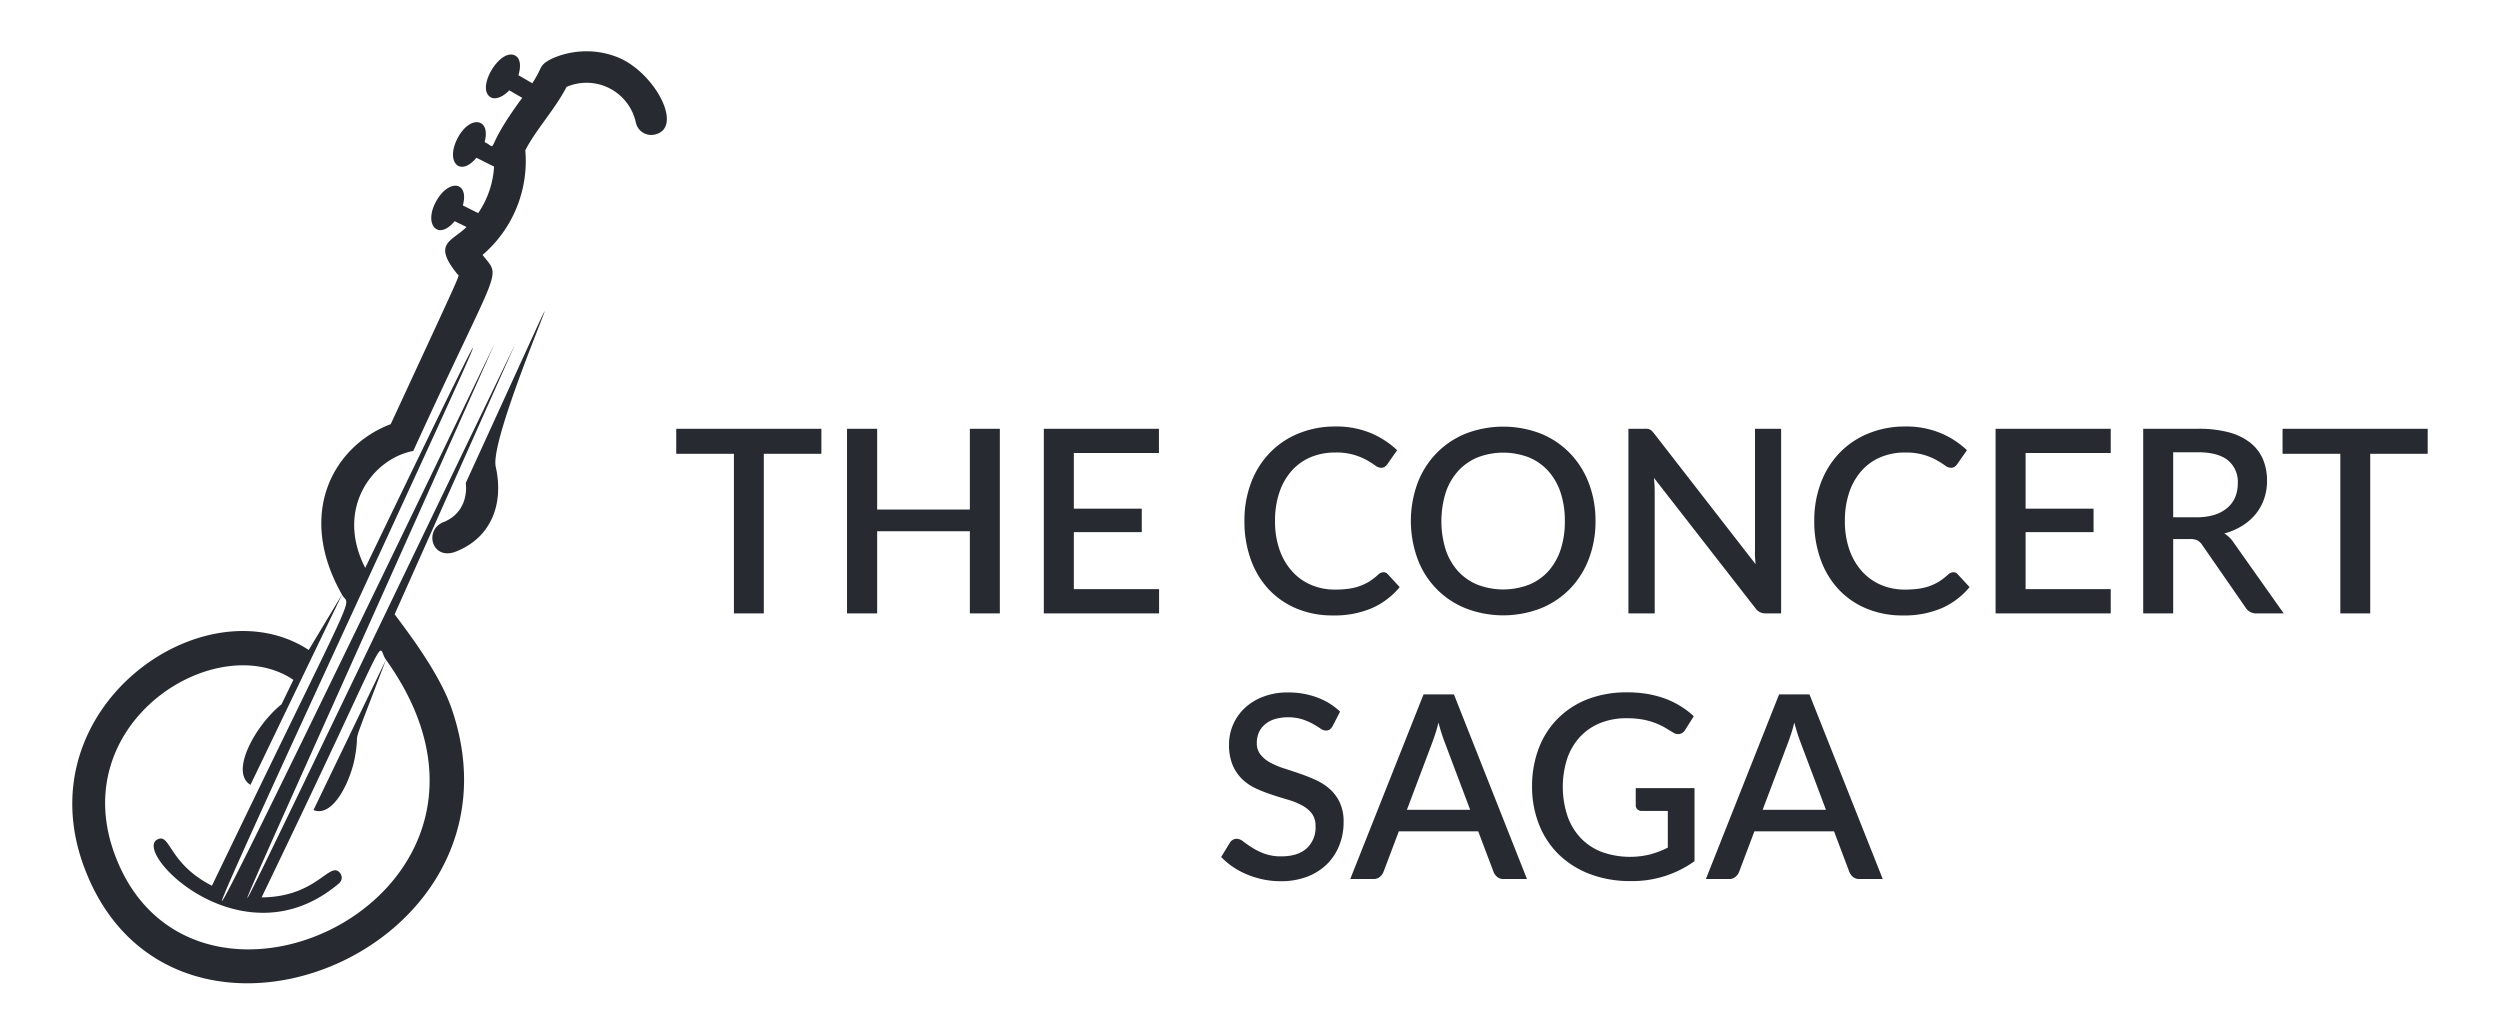 <svg xmlns="http://www.w3.org/2000/svg" viewBox="0 0 707.74 292.86"><defs><style>.cls-1{fill:#272a31;}</style></defs><g id="Layer_1" data-name="Layer 1"><path class="cls-1" d="M60,250.74c42.82-88.93,39.07-78.31,36.81-82.38,0,0-25.92,53.86-25.9,53.83-6-3.62,1.51-17,8.78-22.8l3.37-6.93c-22-14.82-65.2,12.36-50.2,50.42,22.76,57.92,123.41,9.61,76.41-56.11-11.27,29.61-7,17.35-8.79,27.56-1.11,6.3-6,17.26-11.74,15,0,0,20.54-42.59,20.53-42.56-3.12-4.31,3.43-12.83-35.21,67.28,15.72-.12,19.26-10.48,22.18-6.93a2.08,2.08,0,0,1-.26,2.95c-27.08,23-58.3-8.45-51.54-12.36C48.32,235.57,47.5,244.37,60,250.74ZM140,97.31c-86.93,195.11-101.59,222.92,5.89,0,0,0-34.14,76.58-34.17,76.58,2.67,3.7,12.59,16.24,16.18,26.84,23.54,68.75-79.27,110-103.91,45.2C6.59,200.49,57.7,164.66,87.4,184l9.41-15.67c-13.13-23.15-2.25-42.2,13.8-48.25C132.18,73.5,130,78.42,129.53,77.66c-7.27-8.9-1.59-9.27,2.54-13.4l-3.37-1.65c-4.64,5.66-8.84,1-5.27-5.54s9.45-5.75,7.6,1.09l4.34,2.17a26,26,0,0,0,4.5-13.18c-.09,0-5-2.5-5-2.49-4.63,5.61-8.84,1.18-5.33-5.53s9.49-5.68,7.65,1.09c4.29,2.14-.84,3,10.65-12.52l-3.67-2.12c-1.81,1.92-4,2.74-5.32,1.92-4.23-2.62,2.92-14.3,7.13-11.69,1.35.83,1.55,3,.78,5.48l3.93,2.28c2.17-3.33,2.19-4.42,3.1-5.33,1.6-1.87,11.55-6.32,21.92-1.66,10.05,4.67,17.87,19.72,9.61,21.52A4.46,4.46,0,0,1,180,34.68,14.27,14.27,0,0,0,160.4,24.6c-3.47,6.62-8.62,12-11.69,17.94a35,35,0,0,1-12.1,29.63C142,79.1,141.8,73.39,117,127.66c-11.57,2.17-22.2,16.4-13.6,33.1C224.46-90.71-68.21,529.39,140,97.31Zm-55,96.8a1.19,1.19,0,0,0,.31.26C85.16,194.28,85.05,194.11,85,194.11ZM86,195a1.78,1.78,0,0,1,.31.26S86,195,86,195Zm9.15-3.87a1.1,1.1,0,0,0,.21.25C95.14,191.34,95.13,191.17,95.1,191.17Zm36.71-54.35c0-.06,1.29,7.7-6,10.91-5.89,2-3.83,10.86,2.89,8.58,10.14-3.81,14-13.37,11.59-24.15S178,36,131.81,136.82Z"/><path class="cls-1" d="M232.53,128.47h-16.3v45.18h-8.46V128.47H191.44v-7.08h41.09Z"/><path class="cls-1" d="M283.05,121.39v52.26h-8.49V150.39H248.32v23.26h-8.53V121.39h8.53v22.86h26.24V121.39Z"/><path class="cls-1" d="M328.13,166.79l0,6.86H295.5V121.39h32.59v6.86H304V144h19.23v6.64H304v16.15Z"/><path class="cls-1" d="M391.68,162a1.57,1.57,0,0,1,1.2.55l3.37,3.66a21.41,21.41,0,0,1-7.84,5.94,27,27,0,0,1-11.1,2.08,26.12,26.12,0,0,1-10.37-2,22.85,22.85,0,0,1-7.89-5.52,24.53,24.53,0,0,1-5-8.44,31.78,31.78,0,0,1-1.76-10.78,30.31,30.31,0,0,1,1.87-10.8,24.69,24.69,0,0,1,5.27-8.45,23.49,23.49,0,0,1,8.13-5.5,26.92,26.92,0,0,1,10.43-2,25.52,25.52,0,0,1,10,1.83,24.75,24.75,0,0,1,7.53,4.88l-2.79,4a3.47,3.47,0,0,1-.69.69,1.85,1.85,0,0,1-1.09.29,3,3,0,0,1-1.65-.67,25.77,25.77,0,0,0-2.36-1.49,17.41,17.41,0,0,0-9-2.16,17.44,17.44,0,0,0-6.86,1.31,14.81,14.81,0,0,0-5.37,3.81,17.62,17.62,0,0,0-3.5,6.1,24.8,24.8,0,0,0-1.25,8.16,24.12,24.12,0,0,0,1.3,8.22,17.93,17.93,0,0,0,3.6,6.1,15.23,15.23,0,0,0,5.37,3.79,16.88,16.88,0,0,0,6.64,1.31,28.52,28.52,0,0,0,3.9-.24,15.11,15.11,0,0,0,3.18-.76,14.73,14.73,0,0,0,2.74-1.32,18.38,18.38,0,0,0,2.56-2A2.17,2.17,0,0,1,391.68,162Z"/><path class="cls-1" d="M451.68,147.52a29.54,29.54,0,0,1-1.89,10.71,24.8,24.8,0,0,1-5.32,8.44,24.25,24.25,0,0,1-8.24,5.53,29.46,29.46,0,0,1-21.34,0,24,24,0,0,1-13.59-14,31.29,31.29,0,0,1,0-21.42,24.81,24.81,0,0,1,5.33-8.45,24.5,24.5,0,0,1,8.26-5.56,29.6,29.6,0,0,1,21.34,0,24.32,24.32,0,0,1,8.24,5.56,24.94,24.94,0,0,1,5.32,8.45A29.54,29.54,0,0,1,451.68,147.52Zm-8.68,0a25.14,25.14,0,0,0-1.21-8.09,17.29,17.29,0,0,0-3.49-6.1,15.16,15.16,0,0,0-5.5-3.85,20.23,20.23,0,0,0-14.48,0,15.49,15.49,0,0,0-5.52,3.85,17.34,17.34,0,0,0-3.52,6.1,27.35,27.35,0,0,0,0,16.22,17.16,17.16,0,0,0,3.52,6.08,15.27,15.27,0,0,0,5.52,3.81,20.37,20.37,0,0,0,14.48,0,14.94,14.94,0,0,0,5.5-3.81,17.11,17.11,0,0,0,3.49-6.08A25.26,25.26,0,0,0,443,147.52Z"/><path class="cls-1" d="M504.23,121.39v52.26h-4.32a3.71,3.71,0,0,1-1.67-.34,3.89,3.89,0,0,1-1.3-1.14l-28.71-36.88c.07.7.12,1.4.16,2.09s.05,1.32.05,1.9v34.37H461V121.39h4.42a7.88,7.88,0,0,1,.93,0,3.23,3.23,0,0,1,.71.2,1.93,1.93,0,0,1,.61.44,6,6,0,0,1,.62.72L497,159.72c-.07-.75-.13-1.49-.17-2.22s0-1.4,0-2V121.39Z"/><path class="cls-1" d="M553,162a1.57,1.57,0,0,1,1.2.55l3.38,3.66a21.5,21.5,0,0,1-7.84,5.94,27,27,0,0,1-11.11,2.08,26.07,26.07,0,0,1-10.36-2,22.79,22.79,0,0,1-7.9-5.52,24.5,24.5,0,0,1-5-8.44,31.54,31.54,0,0,1-1.76-10.78,30.09,30.09,0,0,1,1.87-10.8,24.67,24.67,0,0,1,5.26-8.45,23.49,23.49,0,0,1,8.13-5.5,27,27,0,0,1,10.43-2,25.52,25.52,0,0,1,10,1.83,24.68,24.68,0,0,1,7.54,4.88l-2.8,4a3,3,0,0,1-.69.69,1.85,1.85,0,0,1-1.09.29,3,3,0,0,1-1.65-.67,24.45,24.45,0,0,0-2.36-1.49,17.91,17.91,0,0,0-3.59-1.49,18.36,18.36,0,0,0-5.39-.67,17.44,17.44,0,0,0-6.86,1.31,14.81,14.81,0,0,0-5.37,3.81,17.79,17.79,0,0,0-3.51,6.1,24.8,24.8,0,0,0-1.25,8.16,24.11,24.11,0,0,0,1.31,8.22,17.91,17.91,0,0,0,3.59,6.1,15.41,15.41,0,0,0,5.37,3.79,16.89,16.89,0,0,0,6.65,1.31,28.52,28.52,0,0,0,3.9-.24,14.78,14.78,0,0,0,5.91-2.08,18.38,18.38,0,0,0,2.56-2A2.19,2.19,0,0,1,553,162Z"/><path class="cls-1" d="M597.54,166.79l0,6.86h-32.6V121.39h32.6v6.86H573.44V144h19.24v6.64H573.44v16.15Z"/><path class="cls-1" d="M646.51,173.65h-7.59a3.51,3.51,0,0,1-3.27-1.74l-12.19-17.6a4,4,0,0,0-1.34-1.31,4.75,4.75,0,0,0-2.18-.4h-4.72v21.05h-8.49V121.39h15.39a32.94,32.94,0,0,1,8.87,1,16.84,16.84,0,0,1,6.12,3,11.91,11.91,0,0,1,3.54,4.66,15.54,15.54,0,0,1,1.14,6.06,15.25,15.25,0,0,1-.82,5.08,14.15,14.15,0,0,1-2.36,4.29,15.1,15.1,0,0,1-3.79,3.33,19,19,0,0,1-5.12,2.22,8.48,8.48,0,0,1,2.69,2.65ZM621.9,146.43a16.23,16.23,0,0,0,5.08-.71,10.34,10.34,0,0,0,3.63-2,8.16,8.16,0,0,0,2.18-3,10.27,10.27,0,0,0,.72-3.91,7.84,7.84,0,0,0-2.83-6.53q-2.83-2.25-8.56-2.25h-6.9v18.4Z"/><path class="cls-1" d="M687.27,128.47H671v45.18h-8.46V128.47H646.18v-7.08h41.09Z"/><path class="cls-1" d="M377.29,205.51a3.14,3.14,0,0,1-.84,1,1.8,1.8,0,0,1-1.09.31,2.8,2.8,0,0,1-1.54-.58q-.85-.57-2.1-1.29a18.83,18.83,0,0,0-3-1.3,14,14,0,0,0-7.9-.06,8,8,0,0,0-2.77,1.53,6.33,6.33,0,0,0-1.69,2.3,7.27,7.27,0,0,0-.56,2.89,5.17,5.17,0,0,0,1.05,3.32,9.05,9.05,0,0,0,2.78,2.27,22.33,22.33,0,0,0,3.93,1.65q2.22.7,4.52,1.5c1.54.54,3.05,1.14,4.52,1.82a15.43,15.43,0,0,1,3.94,2.58,12,12,0,0,1,2.78,3.81,12.88,12.88,0,0,1,1.05,5.48,17.66,17.66,0,0,1-1.2,6.53,15.44,15.44,0,0,1-3.46,5.32,16.26,16.26,0,0,1-5.59,3.57,20.61,20.61,0,0,1-7.57,1.31,23.83,23.83,0,0,1-4.88-.49,25.72,25.72,0,0,1-4.54-1.38,22.42,22.42,0,0,1-4.05-2.16,20.28,20.28,0,0,1-3.37-2.83l2.47-4.06a2.27,2.27,0,0,1,.83-.8,2.16,2.16,0,0,1,1.13-.29,3.17,3.17,0,0,1,1.85.78c.67.52,1.49,1.09,2.45,1.7a18.59,18.59,0,0,0,3.46,1.71,13.63,13.63,0,0,0,4.87.78q4.6,0,7.13-2.25a7.9,7.9,0,0,0,2.52-6.21,5.86,5.86,0,0,0-1-3.61,8.56,8.56,0,0,0-2.78-2.34,20.1,20.1,0,0,0-3.94-1.6c-1.47-.43-3-.9-4.5-1.4a42.59,42.59,0,0,1-4.5-1.74,14.23,14.23,0,0,1-3.94-2.61,12.13,12.13,0,0,1-2.77-4,14.75,14.75,0,0,1-1.06-5.94,14.13,14.13,0,0,1,4.34-10.18,15.79,15.79,0,0,1,5.25-3.28,19.06,19.06,0,0,1,7.11-1.24,23.37,23.37,0,0,1,8.26,1.42,18.88,18.88,0,0,1,6.48,4Z"/><path class="cls-1" d="M432.28,248.85h-6.57a2.82,2.82,0,0,1-1.82-.56,3.65,3.65,0,0,1-1.05-1.4l-4.36-11.54H396l-4.36,11.54a3.47,3.47,0,0,1-1,1.34,2.73,2.73,0,0,1-1.82.62h-6.57L403,196.58h8.6Zm-16.08-19.6L409,210.16a54.19,54.19,0,0,1-1.78-5.63c-.26,1.14-.56,2.19-.87,3.14s-.6,1.8-.87,2.52l-7.19,19.06Z"/><path class="cls-1" d="M479.71,223.12V243.8a30.14,30.14,0,0,1-18.14,5.63,31.69,31.69,0,0,1-11.49-2,25.62,25.62,0,0,1-8.77-5.51,24.28,24.28,0,0,1-5.59-8.44,28.92,28.92,0,0,1-2-10.78,30,30,0,0,1,1.89-10.84,23.9,23.9,0,0,1,5.41-8.45,24.4,24.4,0,0,1,8.49-5.49A30.63,30.63,0,0,1,460.73,196a33.46,33.46,0,0,1,5.86.49,29.31,29.31,0,0,1,5,1.36A24,24,0,0,1,475.9,200a23.5,23.5,0,0,1,3.6,2.76l-2.44,3.88a2.41,2.41,0,0,1-1.48,1.13,2.55,2.55,0,0,1-2-.44L471.38,206a20.09,20.09,0,0,0-2.7-1.28,19.54,19.54,0,0,0-3.52-1,24.89,24.89,0,0,0-4.72-.39A19.48,19.48,0,0,0,453,204.7a15.88,15.88,0,0,0-5.68,3.88,17.32,17.32,0,0,0-3.63,6.11,26.29,26.29,0,0,0,.08,16.39,17.37,17.37,0,0,0,3.81,6.25,16.3,16.3,0,0,0,6,3.9,23.82,23.82,0,0,0,13.57.65,26.72,26.72,0,0,0,5-1.92V229.58h-7.3a1.79,1.79,0,0,1-1.31-.46,1.57,1.57,0,0,1-.47-1.18v-4.82Z"/><path class="cls-1" d="M533,248.85h-6.57a2.82,2.82,0,0,1-1.82-.56,3.65,3.65,0,0,1-1.05-1.4l-4.35-11.54H496.66l-4.35,11.54a3.5,3.5,0,0,1-1,1.34,2.7,2.7,0,0,1-1.81.62h-6.57l20.72-52.27h8.6Zm-16.08-19.6-7.19-19.09a52.11,52.11,0,0,1-1.77-5.63c-.27,1.14-.56,2.19-.88,3.14s-.6,1.8-.87,2.52L499,229.25Z"/></g></svg>